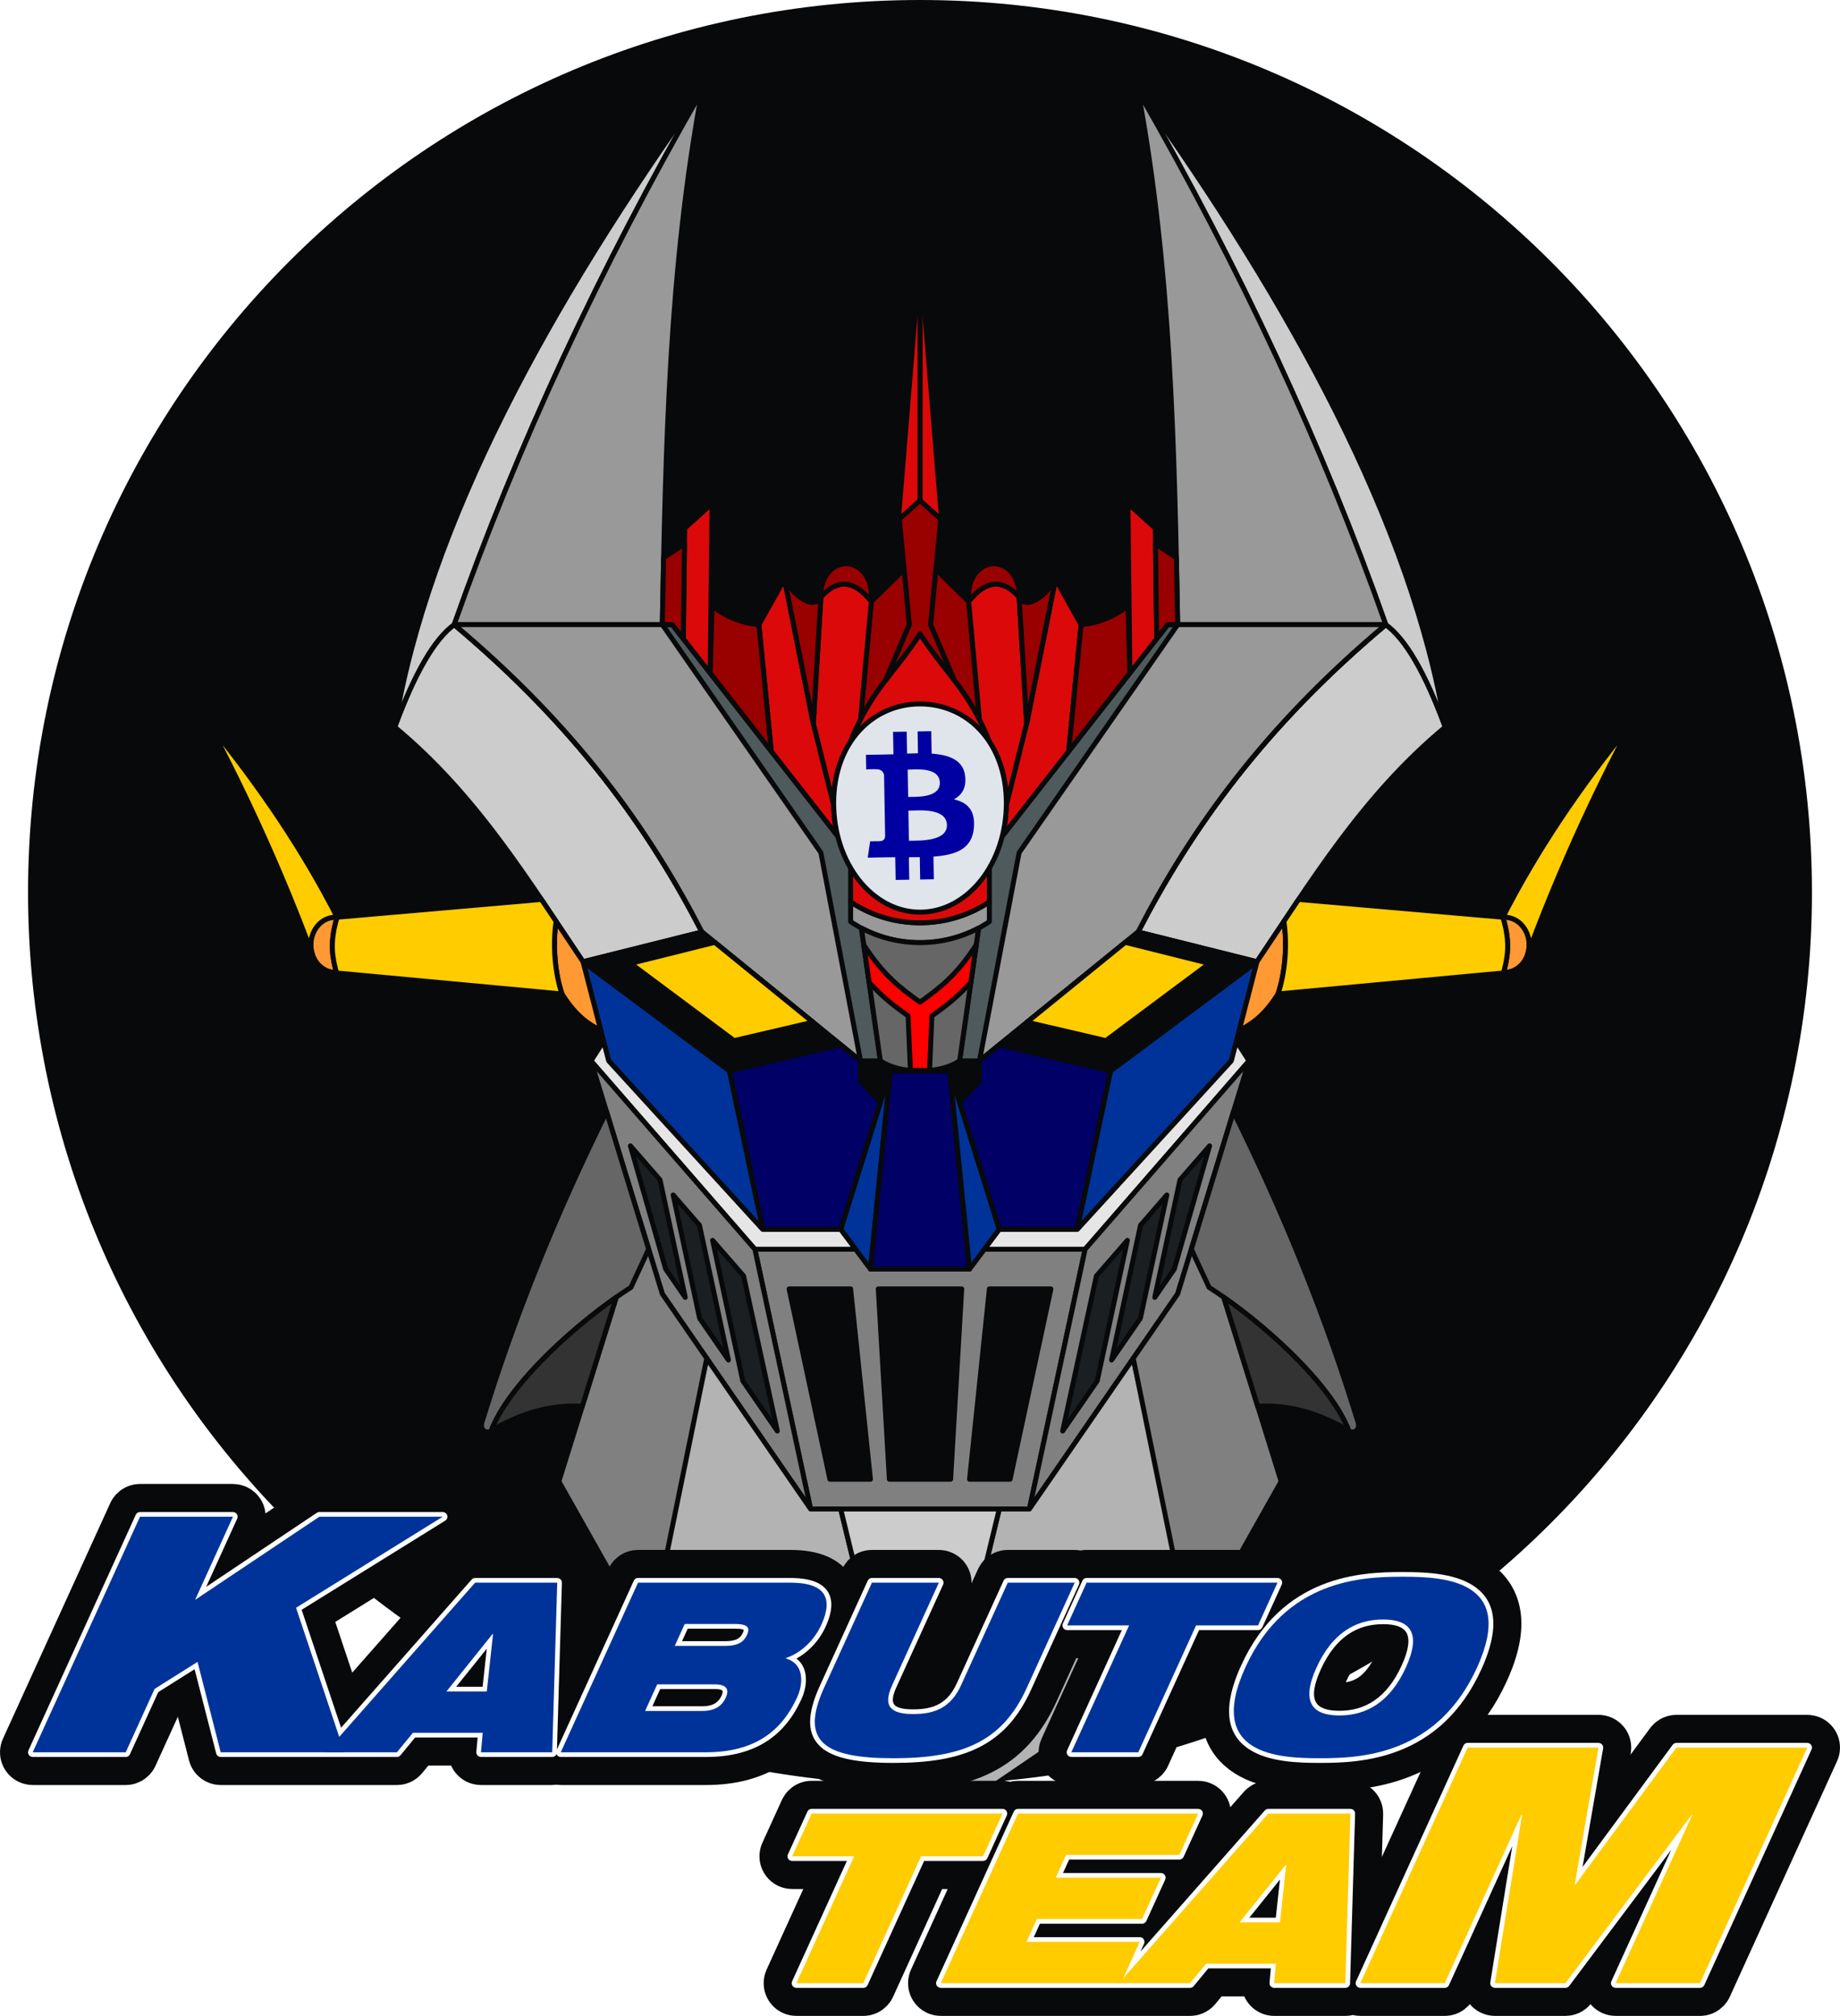 <?xml version="1.0" encoding="utf-8"?>
<!-- Generator: Adobe Illustrator 16.0.0, SVG Export Plug-In . SVG Version: 6.00 Build 0)  -->
<!DOCTYPE svg PUBLIC "-//W3C//DTD SVG 1.1//EN" "http://www.w3.org/Graphics/SVG/1.1/DTD/svg11.dtd">
<svg version="1.1" xmlns="http://www.w3.org/2000/svg" xmlns:xlink="http://www.w3.org/1999/xlink" x="0px" y="0px"
	 width="526.281px" height="576.358px" viewBox="0 0 526.281 576.358" enable-background="new 0 0 526.281 576.358"
	 xml:space="preserve">
<g id="Capa_3">
	<path fill-rule="evenodd" clip-rule="evenodd" fill="#08090A" d="M263.14,0C122.242,0,8.022,114.22,8.022,255.118
		c0,140.897,114.22,255.118,255.118,255.118s255.118-114.221,255.118-255.118C518.258,114.22,404.038,0,263.14,0L263.14,0z"/>
</g>
<g id="Capa_1">
	
		<polygon fill-rule="evenodd" clip-rule="evenodd" fill="#08090A" stroke="#08090A" stroke-width="1.417" stroke-linecap="round" stroke-linejoin="round" stroke-miterlimit="22.926" points="
		246.132,308.977 246.132,303.307 280.148,303.307 280.148,308.977 274.479,315.213 251.802,315.213 246.132,308.977 	"/>
	
		<polygon fill-rule="evenodd" clip-rule="evenodd" fill="#808080" stroke="#08090A" stroke-width="1.417" stroke-linecap="round" stroke-linejoin="round" stroke-miterlimit="22.926" points="
		263.14,357.166 310.371,357.166 294.435,431.434 263.14,431.434 231.846,431.434 215.91,357.166 263.14,357.166 	"/>
	
		<path fill-rule="evenodd" clip-rule="evenodd" fill="#CCCCCC" stroke="#08090A" stroke-width="1.417" stroke-linecap="round" stroke-linejoin="round" stroke-miterlimit="22.926" d="
		M129.912,178.583c-5.669,4.099-11.338,13.866-17.008,29.303c23.622,19.524,38.74,44.717,53.858,67.076l34.016-8.504
		C185.66,237.166,164.872,207.874,129.912,178.583L129.912,178.583z"/>
	
		<path fill-rule="evenodd" clip-rule="evenodd" fill="#CCCCCC" stroke="#08090A" stroke-width="1.417" stroke-linecap="round" stroke-linejoin="round" stroke-miterlimit="22.926" d="
		M112.904,207.885c9.449-57.799,44.41-121.267,87.874-181.901c-29.291,50.866-52.914,101.732-70.866,152.598
		C124.243,182.681,118.573,192.449,112.904,207.885L112.904,207.885z"/>
	
		<path fill-rule="evenodd" clip-rule="evenodd" fill="#999999" stroke="#08090A" stroke-width="1.417" stroke-linecap="round" stroke-linejoin="round" stroke-miterlimit="22.926" d="
		M129.912,178.583c17.953-50.866,41.575-101.732,70.866-152.598c-9.453,50.922-10.394,101.732-11.338,152.598H129.912
		L129.912,178.583z"/>
	
		<path fill-rule="evenodd" clip-rule="evenodd" fill="#4F5A5C" stroke="#08090A" stroke-width="1.417" stroke-linecap="round" stroke-linejoin="round" stroke-miterlimit="22.926" d="
		M192.274,178.583l51.024,65.197l8.504,59.527h-5.669l-45.354-36.85c-15.118-29.292-35.906-58.583-70.866-87.875h5.669h53.858
		H192.274L192.274,178.583z"/>
	
		<path fill-rule="evenodd" clip-rule="evenodd" fill="#999999" stroke="#08090A" stroke-width="1.417" stroke-linecap="round" stroke-linejoin="round" stroke-miterlimit="22.926" d="
		M189.439,178.583l45.354,65.197l11.339,59.527l-45.354-36.85c-15.118-29.292-35.906-58.583-70.866-87.875H189.439L189.439,178.583z
		"/>
	
		<polygon fill-rule="evenodd" clip-rule="evenodd" fill="#003399" stroke="#08090A" stroke-width="1.417" stroke-linecap="round" stroke-linejoin="round" stroke-miterlimit="22.926" points="
		248.967,362.834 254.636,306.143 240.463,351.496 248.967,362.834 	"/>
	
		<polygon fill-rule="evenodd" clip-rule="evenodd" fill="#000066" stroke="#08090A" stroke-width="1.417" stroke-linecap="round" stroke-linejoin="round" stroke-miterlimit="22.926" points="
		240.463,298.701 246.132,303.307 246.132,308.977 251.802,315.213 240.463,351.496 218.16,351.496 208.597,306.143 
		240.463,298.701 	"/>
	
		<polygon fill-rule="evenodd" clip-rule="evenodd" fill="#003399" stroke="#08090A" stroke-width="1.417" stroke-linecap="round" stroke-linejoin="round" stroke-miterlimit="22.926" points="
		218.16,351.496 208.597,306.143 166.762,274.961 174.097,303.307 218.16,351.496 	"/>
	
		<polygon fill-rule="evenodd" clip-rule="evenodd" fill="#E6E6E6" stroke="#08090A" stroke-width="1.417" stroke-linecap="round" stroke-linejoin="round" stroke-miterlimit="22.926" points="
		215.91,357.166 244.715,357.166 240.463,351.496 218.16,351.496 174.097,303.307 172.643,297.688 169.034,303.307 215.91,357.166 	
		"/>
	
		<polygon fill-rule="evenodd" clip-rule="evenodd" fill="#808080" stroke="#08090A" stroke-width="1.417" stroke-linecap="round" stroke-linejoin="round" stroke-miterlimit="22.926" points="
		215.91,357.166 169.034,303.307 189.439,369.934 231.846,431.434 215.91,357.166 	"/>
	
		<polygon fill-rule="evenodd" clip-rule="evenodd" fill="#B3B3B3" stroke="#08090A" stroke-width="1.417" stroke-linecap="round" stroke-linejoin="round" stroke-miterlimit="22.926" points="
		263.14,524.807 240.463,431.434 231.846,431.434 202.145,388.359 183.845,470.807 263.14,524.807 	"/>
	
		<polygon fill-rule="evenodd" clip-rule="evenodd" fill="#808080" stroke="#08090A" stroke-width="1.417" stroke-linecap="round" stroke-linejoin="round" stroke-miterlimit="22.926" points="
		189.439,369.934 202.145,388.359 189.439,450.557 181.595,450.557 179.72,458.807 159.845,423.557 183.056,349.09 189.439,369.934 
			"/>
	
		<path fill-rule="evenodd" clip-rule="evenodd" fill="#666666" stroke="#08090A" stroke-width="1.417" stroke-linecap="round" stroke-linejoin="round" stroke-miterlimit="22.926" d="
		M137.719,407.057c9.091-29.727,21.017-59.455,35.777-89.182l12.033,39.291l-5.061,10.891
		c-15.294,9.813-35.044,27.781-39.938,40.969C140.013,409.703,137.563,409.797,137.719,407.057L137.719,407.057z"/>
	
		<path fill-rule="evenodd" clip-rule="evenodd" fill="#333333" stroke="#08090A" stroke-width="1.417" stroke-linecap="round" stroke-linejoin="round" stroke-miterlimit="22.926" d="
		M140.531,409.025c8.672-5.16,17.345-7.484,26.017-6.975l9.715-31.168C161.754,381.051,144.986,397.02,140.531,409.025
		L140.531,409.025z"/>
	
		<polygon fill-rule="evenodd" clip-rule="evenodd" fill="#1B1F22" stroke="#08090A" stroke-width="1.417" stroke-linecap="round" stroke-linejoin="round" stroke-miterlimit="22.926" points="
		203.831,354.625 212.678,364.791 222.331,409.131 212.453,394.805 203.831,354.625 	"/>
	
		<polygon fill-rule="evenodd" clip-rule="evenodd" fill="#1B1F22" stroke="#08090A" stroke-width="1.417" stroke-linecap="round" stroke-linejoin="round" stroke-miterlimit="22.926" points="
		192.544,341.656 200.069,350.303 208.337,388.836 200.106,376.9 192.544,341.656 	"/>
	
		<polygon fill-rule="evenodd" clip-rule="evenodd" fill="#1B1F22" stroke="#08090A" stroke-width="1.417" stroke-linecap="round" stroke-linejoin="round" stroke-miterlimit="22.926" points="
		190.408,362.834 180.313,327.604 188.782,337.334 195.991,370.932 190.408,362.834 	"/>
	
		<polygon fill-rule="evenodd" clip-rule="evenodd" fill="#08090A" stroke="#08090A" stroke-width="1.417" stroke-linecap="round" stroke-linejoin="round" stroke-miterlimit="22.926" points="
		243.297,368.504 225.693,368.504 237.373,422.93 248.967,422.93 243.297,368.504 	"/>
	
		<polygon fill-rule="evenodd" clip-rule="evenodd" fill="#08090A" stroke="#08090A" stroke-width="1.417" stroke-linecap="round" stroke-linejoin="round" stroke-miterlimit="22.926" points="
		166.762,274.961 200.778,266.457 240.463,298.701 208.597,306.143 166.762,274.961 	"/>
	
		<path fill-rule="evenodd" clip-rule="evenodd" fill="#990000" stroke="#08090A" stroke-width="1.417" stroke-linecap="round" stroke-linejoin="round" stroke-miterlimit="22.926" d="
		M258.596,162.799l-9.374,9.155l-3.089,33.741l0.001-0.001c2.27-4.471,4.689-7.946,7.222-11.278h0l6.741-15.833L258.596,162.799
		L258.596,162.799z"/>
	
		<path fill-rule="evenodd" clip-rule="evenodd" fill="#DC090A" stroke="#08090A" stroke-width="1.417" stroke-linecap="round" stroke-linejoin="round" stroke-miterlimit="22.926" d="
		M238.452,230.261L238.452,230.261l-5.823-23.332l2.165-36.288c4.81-5.232,9.619-4.794,14.428,1.313l-3.089,33.741v0.001
		c-0.973,1.915-1.918,4.011-2.834,6.359v0.003c-3.049,4.635-4.853,10.594-4.853,17.548
		C238.445,229.825,238.448,230.043,238.452,230.261L238.452,230.261z"/>
	
		<path fill-rule="evenodd" clip-rule="evenodd" fill="#DC090A" stroke="#08090A" stroke-width="1.417" stroke-linecap="round" stroke-linejoin="round" stroke-miterlimit="22.926" d="
		M238.452,230.261L238.452,230.261c0.05,3.061,0.449,6.013,1.149,8.796l-18.989-24.264l-3.545-36.21l7.313-13.05l8.249,41.397
		L238.452,230.261L238.452,230.261z"/>
	
		<path fill-rule="evenodd" clip-rule="evenodd" fill="#990000" stroke="#08090A" stroke-width="1.417" stroke-linecap="round" stroke-linejoin="round" stroke-miterlimit="22.926" d="
		M232.628,206.929l-8.249-41.397c2.534,4.726,8.537,9.169,10.414,5.109L232.628,206.929L232.628,206.929z"/>
	
		<path fill-rule="evenodd" clip-rule="evenodd" fill="#990000" stroke="#08090A" stroke-width="1.417" stroke-linecap="round" stroke-linejoin="round" stroke-miterlimit="22.926" d="
		M203.661,173.22c3.578,2.866,8.468,4.935,13.406,5.363l3.545,36.21l-17.508-22.371L203.661,173.22L203.661,173.22z"/>
	
		<polygon fill-rule="evenodd" clip-rule="evenodd" fill="#DC090A" stroke="#08090A" stroke-width="1.417" stroke-linecap="round" stroke-linejoin="round" stroke-miterlimit="22.926" points="
		195.448,182.638 203.104,192.422 203.661,143.97 195.833,151.048 195.448,182.638 	"/>
	
		<polygon fill-rule="evenodd" clip-rule="evenodd" fill="#990000" stroke="#08090A" stroke-width="1.417" stroke-linecap="round" stroke-linejoin="round" stroke-miterlimit="22.926" points="
		195.78,155.455 195.448,182.638 192.274,178.583 189.439,178.583 189.811,159.485 195.78,155.455 	"/>
	
		<path fill-rule="evenodd" clip-rule="evenodd" fill="#990000" stroke="#08090A" stroke-width="1.417" stroke-linecap="round" stroke-linejoin="round" stroke-miterlimit="22.926" d="
		M242.008,161.173c3.984,0,7.214,3.897,7.214,8.705c0,0.641-0.058,1.266-0.167,1.867c-4.746-5.896-9.49-6.273-14.235-1.131
		c-0.017-0.243-0.026-0.488-0.026-0.736C234.793,165.07,238.023,161.173,242.008,161.173L242.008,161.173z"/>
	
		<path fill-rule="evenodd" clip-rule="evenodd" fill="#FF9933" stroke="#08090A" stroke-width="1.417" stroke-linecap="round" stroke-linejoin="round" stroke-miterlimit="22.926" d="
		M95.928,262.236c-3.875,0-7.017,3.525-7.017,7.875c0,4.349,3.142,7.875,7.017,7.875c0.089,0,0.178-0.002,0.266-0.006
		c-1-4.049-2.061-8.151,0.229-15.724C96.26,262.243,96.095,262.236,95.928,262.236L95.928,262.236z"/>
	
		<path fill-rule="evenodd" clip-rule="evenodd" fill="#FFCC00" stroke="#08090A" stroke-width="1.417" stroke-linecap="round" stroke-linejoin="round" stroke-miterlimit="22.926" d="
		M89.953,274.24L89.953,274.24l-0.003-0.007L89.953,274.24L89.953,274.24z M96.419,262.255l0.011-0.02
		c-9.416-18.436-21.666-36.871-36.75-55.307c11.277,21.17,21.209,43.199,29.737,66.12c-0.326-0.908-0.505-1.899-0.505-2.938
		c0-4.35,3.142-7.875,7.017-7.875C96.093,262.236,96.257,262.243,96.419,262.255L96.419,262.255z"/>
	
		<path fill-rule="evenodd" clip-rule="evenodd" fill="#FF9933" stroke="#08090A" stroke-width="1.417" stroke-linecap="round" stroke-linejoin="round" stroke-miterlimit="22.926" d="
		M166.762,274.961l5.07,19.592c-4.822-2.242-8.144-5.701-11.09-10.379c-1.969-5.792-2.718-13.646-1.687-20.75L166.762,274.961
		L166.762,274.961z"/>
	
		<path fill-rule="evenodd" clip-rule="evenodd" fill="#FFCC00" stroke="#08090A" stroke-width="1.417" stroke-linecap="round" stroke-linejoin="round" stroke-miterlimit="22.926" d="
		M159.056,263.423l-4.196-6.268l-58.43,5.081c-2.335,7.706-1.202,11.821-0.188,15.938l64.5,6
		C158.773,278.381,158.024,270.527,159.056,263.423L159.056,263.423z"/>
	
		<path fill-rule="evenodd" clip-rule="evenodd" fill="#CCCCCC" stroke="#08090A" stroke-width="1.417" stroke-linecap="round" stroke-linejoin="round" stroke-miterlimit="22.926" d="
		M396.368,178.583c5.67,4.099,11.339,13.866,17.008,29.303c-23.622,19.524-38.74,44.717-53.857,67.076l-34.017-8.504
		C340.62,237.166,361.408,207.874,396.368,178.583L396.368,178.583z"/>
	
		<path fill-rule="evenodd" clip-rule="evenodd" fill="#CCCCCC" stroke="#08090A" stroke-width="1.417" stroke-linecap="round" stroke-linejoin="round" stroke-miterlimit="22.926" d="
		M413.376,207.885c-9.448-57.799-44.409-121.267-87.874-181.901c29.292,50.866,52.914,101.732,70.866,152.598
		C402.038,182.681,407.707,192.449,413.376,207.885L413.376,207.885z"/>
	
		<path fill-rule="evenodd" clip-rule="evenodd" fill="#999999" stroke="#08090A" stroke-width="1.417" stroke-linecap="round" stroke-linejoin="round" stroke-miterlimit="22.926" d="
		M396.368,178.583c-17.952-50.866-41.574-101.732-70.866-152.598c9.453,50.922,10.395,101.732,11.339,152.598H396.368
		L396.368,178.583z"/>
	
		<path fill-rule="evenodd" clip-rule="evenodd" fill="#4F5A5C" stroke="#08090A" stroke-width="1.417" stroke-linecap="round" stroke-linejoin="round" stroke-miterlimit="22.926" d="
		M334.006,178.583l-51.023,65.197l-8.504,59.527h5.67l45.354-36.85c15.118-29.292,35.906-58.583,70.866-87.875h-5.669h-53.858
		H334.006L334.006,178.583z"/>
	
		<path fill-rule="evenodd" clip-rule="evenodd" fill="#999999" stroke="#08090A" stroke-width="1.417" stroke-linecap="round" stroke-linejoin="round" stroke-miterlimit="22.926" d="
		M336.841,178.583l-45.354,65.197l-11.338,59.527l45.354-36.85c15.118-29.292,35.906-58.583,70.866-87.875H336.841L336.841,178.583z
		"/>
	
		<polygon fill-rule="evenodd" clip-rule="evenodd" fill="#000066" stroke="#08090A" stroke-width="1.417" stroke-linecap="round" stroke-linejoin="round" stroke-miterlimit="22.926" points="
		271.645,306.143 263.14,306.143 254.636,306.143 248.967,362.834 263.14,362.834 277.313,362.834 271.645,306.143 	"/>
	
		<polygon fill-rule="evenodd" clip-rule="evenodd" fill="#003399" stroke="#08090A" stroke-width="1.417" stroke-linecap="round" stroke-linejoin="round" stroke-miterlimit="22.926" points="
		277.313,362.834 271.645,306.143 285.817,351.496 277.313,362.834 	"/>
	
		<polygon fill-rule="evenodd" clip-rule="evenodd" fill="#000066" stroke="#08090A" stroke-width="1.417" stroke-linecap="round" stroke-linejoin="round" stroke-miterlimit="22.926" points="
		285.817,298.701 280.148,303.307 280.148,308.977 274.479,315.213 285.817,351.496 308.12,351.496 317.684,306.143 
		285.817,298.701 	"/>
	
		<polygon fill-rule="evenodd" clip-rule="evenodd" fill="#003399" stroke="#08090A" stroke-width="1.417" stroke-linecap="round" stroke-linejoin="round" stroke-miterlimit="22.926" points="
		308.12,351.496 317.684,306.143 359.519,274.961 352.184,303.307 308.12,351.496 	"/>
	
		<polygon fill-rule="evenodd" clip-rule="evenodd" fill="#E6E6E6" stroke="#08090A" stroke-width="1.417" stroke-linecap="round" stroke-linejoin="round" stroke-miterlimit="22.926" points="
		310.371,357.166 281.565,357.166 285.817,351.496 308.12,351.496 352.184,303.307 353.638,297.688 357.246,303.307 
		310.371,357.166 	"/>
	
		<polygon fill-rule="evenodd" clip-rule="evenodd" fill="#808080" stroke="#08090A" stroke-width="1.417" stroke-linecap="round" stroke-linejoin="round" stroke-miterlimit="22.926" points="
		310.371,357.166 357.246,303.307 336.841,369.934 294.435,431.434 310.371,357.166 	"/>
	
		<polygon fill-rule="evenodd" clip-rule="evenodd" fill="#B3B3B3" stroke="#08090A" stroke-width="1.417" stroke-linecap="round" stroke-linejoin="round" stroke-miterlimit="22.926" points="
		263.14,524.807 285.817,431.434 294.435,431.434 324.136,388.359 342.436,470.807 263.14,524.807 	"/>
	
		<polygon fill-rule="evenodd" clip-rule="evenodd" fill="#808080" stroke="#08090A" stroke-width="1.417" stroke-linecap="round" stroke-linejoin="round" stroke-miterlimit="22.926" points="
		336.841,369.934 324.136,388.359 336.841,450.557 344.686,450.557 346.561,458.807 366.436,423.557 343.225,349.09 
		336.841,369.934 	"/>
	
		<path fill-rule="evenodd" clip-rule="evenodd" fill="#666666" stroke="#08090A" stroke-width="1.417" stroke-linecap="round" stroke-linejoin="round" stroke-miterlimit="22.926" d="
		M388.562,407.057c-9.091-29.727-21.017-59.455-35.777-89.182l-12.033,39.291l5.061,10.891
		c15.294,9.813,35.044,27.781,39.938,40.969C386.267,409.703,388.718,409.797,388.562,407.057L388.562,407.057z"/>
	
		<path fill-rule="evenodd" clip-rule="evenodd" fill="#333333" stroke="#08090A" stroke-width="1.417" stroke-linecap="round" stroke-linejoin="round" stroke-miterlimit="22.926" d="
		M385.749,409.025c-8.672-5.16-17.345-7.484-26.018-6.975l-9.715-31.168C364.526,381.051,381.294,397.02,385.749,409.025
		L385.749,409.025z"/>
	
		<polygon fill-rule="evenodd" clip-rule="evenodd" fill="#1B1F22" stroke="#08090A" stroke-width="1.417" stroke-linecap="round" stroke-linejoin="round" stroke-miterlimit="22.926" points="
		322.449,354.625 313.602,364.791 303.949,409.131 313.828,394.805 322.449,354.625 	"/>
	
		<polygon fill-rule="evenodd" clip-rule="evenodd" fill="#1B1F22" stroke="#08090A" stroke-width="1.417" stroke-linecap="round" stroke-linejoin="round" stroke-miterlimit="22.926" points="
		333.736,341.656 326.212,350.303 317.943,388.836 326.174,376.9 333.736,341.656 	"/>
	
		<polygon fill-rule="evenodd" clip-rule="evenodd" fill="#1B1F22" stroke="#08090A" stroke-width="1.417" stroke-linecap="round" stroke-linejoin="round" stroke-miterlimit="22.926" points="
		335.872,362.834 345.968,327.604 337.498,337.334 330.289,370.932 335.872,362.834 	"/>
	
		<polygon fill-rule="evenodd" clip-rule="evenodd" fill="#08090A" stroke="#08090A" stroke-width="1.417" stroke-linecap="round" stroke-linejoin="round" stroke-miterlimit="22.926" points="
		282.983,368.504 300.587,368.504 288.908,422.93 277.313,422.93 282.983,368.504 	"/>
	
		<polygon fill-rule="evenodd" clip-rule="evenodd" fill="#08090A" stroke="#08090A" stroke-width="1.417" stroke-linecap="round" stroke-linejoin="round" stroke-miterlimit="22.926" points="
		263.14,368.504 275.074,368.504 271.9,422.93 263.14,422.93 254.38,422.93 251.206,368.504 263.14,368.504 	"/>
	
		<path fill-rule="evenodd" clip-rule="evenodd" fill="#999999" stroke="#08090A" stroke-width="1.417" stroke-linecap="round" stroke-linejoin="round" stroke-miterlimit="22.926" d="
		M282.982,263.512c-5.682,3.785-12.504,5.993-19.842,5.993s-14.161-2.208-19.842-5.993v-5.667
		c5.681,3.785,12.504,5.991,19.842,5.991s14.161-2.207,19.842-5.991V263.512L282.982,263.512z"/>
	
		<path fill-rule="evenodd" clip-rule="evenodd" fill="#DC090A" stroke="#08090A" stroke-width="1.417" stroke-linecap="round" stroke-linejoin="round" stroke-miterlimit="22.926" d="
		M263.14,181.204c7.338,11.339,14.161,16.291,19.842,30.851v45.788c-5.682,3.785-12.504,5.993-19.842,5.993
		s-14.161-2.208-19.842-5.993v-45.788C248.979,197.495,255.802,192.543,263.14,181.204L263.14,181.204z"/>
	
		<polygon fill-rule="evenodd" clip-rule="evenodd" fill="#08090A" stroke="#08090A" stroke-width="1.417" stroke-linecap="round" stroke-linejoin="round" stroke-miterlimit="22.926" points="
		359.519,274.961 325.502,266.457 285.817,298.701 317.684,306.143 359.519,274.961 	"/>
	
		<polygon fill-rule="evenodd" clip-rule="evenodd" fill="#FFCC00" stroke="#08090A" stroke-width="1.417" stroke-linecap="round" stroke-linejoin="round" stroke-miterlimit="22.926" points="
		345.927,275.445 321.849,269.425 293.758,292.25 316.313,297.516 345.927,275.445 	"/>
	
		<path fill-rule="evenodd" clip-rule="evenodd" fill="#990000" stroke="#08090A" stroke-width="1.417" stroke-linecap="round" stroke-linejoin="round" stroke-miterlimit="22.926" d="
		M263.14,72.766l6.044,74.25l-3,31.566l6.741,15.833h-0.001c-3.11-4.092-6.392-7.97-9.785-13.211
		c-3.393,5.242-6.675,9.119-9.785,13.211h0l6.741-15.833l-3-31.566L263.14,72.766L263.14,72.766z"/>
	
		<polygon fill-rule="evenodd" clip-rule="evenodd" fill="#DC090A" stroke="#08090A" stroke-width="1.417" stroke-linecap="round" stroke-linejoin="round" stroke-miterlimit="22.926" points="
		263.14,143.079 263.14,72.766 269.185,147.016 269.055,148.386 263.14,143.079 	"/>
	
		<path fill-rule="evenodd" clip-rule="evenodd" fill="#990000" stroke="#08090A" stroke-width="1.417" stroke-linecap="round" stroke-linejoin="round" stroke-miterlimit="22.926" d="
		M267.685,162.799l9.374,9.155l3.09,33.741l-0.002-0.001c-2.27-4.471-4.688-7.946-7.222-11.278h0.001l-6.741-15.833L267.685,162.799
		L267.685,162.799z"/>
	
		<path fill-rule="evenodd" clip-rule="evenodd" fill="#DC090A" stroke="#08090A" stroke-width="1.417" stroke-linecap="round" stroke-linejoin="round" stroke-miterlimit="22.926" d="
		M287.828,230.261l0.002,0.001l5.821-23.333l-2.165-36.288c-4.809-5.232-9.618-4.794-14.428,1.313l3.09,33.741v0.001
		c0.973,1.915,1.918,4.011,2.834,6.359v0.003c3.049,4.635,4.853,10.594,4.853,17.548
		C287.835,229.825,287.832,230.043,287.828,230.261L287.828,230.261z"/>
	
		<path fill-rule="evenodd" clip-rule="evenodd" fill="#DC090A" stroke="#08090A" stroke-width="1.417" stroke-linecap="round" stroke-linejoin="round" stroke-miterlimit="22.926" d="
		M287.828,230.261L287.828,230.261c-0.05,3.061-0.449,6.013-1.149,8.796l18.989-24.264l3.545-36.21l-7.313-13.05l-8.249,41.397
		L287.828,230.261L287.828,230.261z"/>
	
		<path fill-rule="evenodd" clip-rule="evenodd" fill="#990000" stroke="#08090A" stroke-width="1.417" stroke-linecap="round" stroke-linejoin="round" stroke-miterlimit="22.926" d="
		M293.651,206.929l8.249-41.397c-2.533,4.726-8.536,9.169-10.414,5.109L293.651,206.929L293.651,206.929z"/>
	
		<path fill-rule="evenodd" clip-rule="evenodd" fill="#990000" stroke="#08090A" stroke-width="1.417" stroke-linecap="round" stroke-linejoin="round" stroke-miterlimit="22.926" d="
		M322.619,173.22c-3.578,2.866-8.469,4.935-13.406,5.363l-3.545,36.21l17.508-22.371L322.619,173.22L322.619,173.22z"/>
	
		<polygon fill-rule="evenodd" clip-rule="evenodd" fill="#DC090A" stroke="#08090A" stroke-width="1.417" stroke-linecap="round" stroke-linejoin="round" stroke-miterlimit="22.926" points="
		330.832,182.638 323.176,192.422 322.619,143.97 330.447,151.048 330.832,182.638 	"/>
	
		<polygon fill-rule="evenodd" clip-rule="evenodd" fill="#990000" stroke="#08090A" stroke-width="1.417" stroke-linecap="round" stroke-linejoin="round" stroke-miterlimit="22.926" points="
		330.5,155.455 330.832,182.638 334.006,178.583 336.841,178.583 336.47,159.485 330.5,155.455 	"/>
	
		<path fill-rule="evenodd" clip-rule="evenodd" fill="#990000" stroke="#08090A" stroke-width="1.417" stroke-linecap="round" stroke-linejoin="round" stroke-miterlimit="22.926" d="
		M284.272,161.173c-3.983,0-7.214,3.897-7.214,8.705c0,0.641,0.059,1.266,0.167,1.867c4.745-5.896,9.49-6.273,14.235-1.131
		c0.017-0.243,0.025-0.488,0.025-0.736C291.486,165.07,288.257,161.173,284.272,161.173L284.272,161.173z"/>
	
		<path fill-rule="evenodd" clip-rule="evenodd" fill="#666666" stroke="#08090A" stroke-width="1.417" stroke-linecap="round" stroke-linejoin="round" stroke-miterlimit="22.926" d="
		M274.479,303.307l5.423-37.958l-0.001,0c-5.002,2.652-10.705,4.155-16.76,4.155s-11.758-1.503-16.76-4.155l-0.001,0l5.423,37.958
		c3.732,2.398,7.793,2.836,11.338,2.836C266.686,306.143,270.746,305.705,274.479,303.307L274.479,303.307z"/>
	
		<path fill-rule="evenodd" clip-rule="evenodd" fill="#FF0000" stroke="#08090A" stroke-width="1.417" stroke-linecap="round" stroke-linejoin="round" stroke-miterlimit="22.926" d="
		M263.14,286.517c5.641-4.057,10.437-7.645,16.079-16.389l-1.542,10.789c-4.083,4.305-6.604,6.33-11.138,9.539l-0.655,15.58h-2.744
		h-2.744l-0.655-15.58c-4.535-3.209-7.055-5.233-11.139-9.539l-1.541-10.789C252.703,278.873,257.5,282.46,263.14,286.517
		L263.14,286.517z"/>
	
		<path fill-rule="evenodd" clip-rule="evenodd" fill="#FF9933" stroke="#08090A" stroke-width="1.417" stroke-linecap="round" stroke-linejoin="round" stroke-miterlimit="22.926" d="
		M430.352,262.236c3.875,0,7.017,3.525,7.017,7.875c0,4.349-3.142,7.875-7.017,7.875c-0.089,0-0.177-0.002-0.266-0.006
		c1.001-4.049,2.061-8.151-0.229-15.724C430.021,262.243,430.186,262.236,430.352,262.236L430.352,262.236z"/>
	
		<path fill-rule="evenodd" clip-rule="evenodd" fill="#FFCC00" stroke="#08090A" stroke-width="1.417" stroke-linecap="round" stroke-linejoin="round" stroke-miterlimit="22.926" d="
		M436.328,274.24L436.328,274.24l0.003-0.007L436.328,274.24L436.328,274.24z M429.861,262.255l-0.011-0.02
		c9.415-18.436,21.666-36.871,36.75-55.307c-11.277,21.17-21.21,43.199-29.737,66.12c0.326-0.908,0.505-1.899,0.505-2.938
		c0-4.35-3.142-7.875-7.017-7.875C430.187,262.236,430.023,262.243,429.861,262.255L429.861,262.255z"/>
	
		<path fill-rule="evenodd" clip-rule="evenodd" fill="#FF9933" stroke="#08090A" stroke-width="1.417" stroke-linecap="round" stroke-linejoin="round" stroke-miterlimit="22.926" d="
		M359.519,274.961l-5.07,19.592c4.821-2.242,8.144-5.701,11.09-10.379c1.969-5.792,2.718-13.646,1.687-20.75L359.519,274.961
		L359.519,274.961z"/>
	
		<path fill-rule="evenodd" clip-rule="evenodd" fill="#FFCC00" stroke="#08090A" stroke-width="1.417" stroke-linecap="round" stroke-linejoin="round" stroke-miterlimit="22.926" d="
		M367.225,263.423l4.195-6.268l58.431,5.081c2.335,7.706,1.202,11.821,0.188,15.938l-64.5,6
		C367.507,278.381,368.256,270.527,367.225,263.423L367.225,263.423z"/>
	
		<path fill-rule="evenodd" clip-rule="evenodd" fill="#E0E5EB" stroke="#08090A" stroke-width="1.417" stroke-linecap="round" stroke-linejoin="round" stroke-miterlimit="22.926" d="
		M263.141,201.26c-13.639,0-24.695,11.126-24.695,28.347s11.056,31.181,24.695,31.181c13.639,0,24.694-13.96,24.694-31.181
		S276.779,201.26,263.141,201.26L263.141,201.26z"/>
	
		<polygon fill-rule="evenodd" clip-rule="evenodd" fill="#FFCC00" stroke="#08090A" stroke-width="1.417" stroke-linecap="round" stroke-linejoin="round" stroke-miterlimit="22.926" points="
		180.354,275.445 204.432,269.425 232.523,292.25 209.966,297.516 180.354,275.445 	"/>
	
		<polygon fill-rule="evenodd" clip-rule="evenodd" fill="#DC090A" stroke="#08090A" stroke-width="1.417" stroke-linecap="round" stroke-linejoin="round" stroke-miterlimit="22.926" points="
		263.14,143.079 263.14,72.766 257.096,147.016 257.226,148.386 263.14,143.079 	"/>
	
		<polygon fill-rule="evenodd" clip-rule="evenodd" fill="#CCCCCC" stroke="#08090A" stroke-width="1.417" stroke-linecap="round" stroke-linejoin="round" stroke-miterlimit="22.926" points="
		285.817,431.434 263.14,431.434 240.463,431.434 263.14,524.807 285.817,431.434 	"/>
	<path fill-rule="evenodd" clip-rule="evenodd" fill="#0000A2" d="M276.06,221.916c-0.525-4.616-4.544-6.095-9.591-6.449
		l-0.112-6.413l-3.902,0.068l0.108,6.244c-1.027,0.018-2.075,0.057-3.117,0.096l-0.11-6.285l-3.9,0.068l0.11,6.412
		c-2.622,0.099-5.233,0.104-7.868,0.149l0.073,4.169c0,0,2.881-0.105,2.834-0.051c1.581-0.027,2.111,0.882,2.275,1.671
		c0.111,6.357,0.191,10.923,0.307,17.567c-0.061,0.499-0.34,1.297-1.444,1.318c0.051,0.043-2.839,0.049-2.839,0.049l-0.693,4.674
		l5.079-0.089c0.945-0.016,1.876-0.017,2.789-0.026l0.116,6.485l3.899-0.067l-0.112-6.417c1.072,0.002,2.108-0.007,3.12-0.025
		l0.11,6.387l3.904-0.069l-0.111-6.474c6.556-0.492,11.121-2.226,11.583-8.397c0.374-4.971-1.999-7.144-5.739-7.974
		C275.068,227.348,276.448,225.292,276.06,221.916L276.06,221.916L276.06,221.916z M270.841,235.879
		c0.086,4.847-8.222,4.44-10.869,4.489l-0.148-8.592C262.469,231.729,270.752,230.824,270.841,235.879L270.841,235.879
		L270.841,235.879z M268.813,223.788c0.076,4.409-6.854,4.015-9.059,4.054l-0.136-7.793
		C261.821,220.01,268.731,219.189,268.813,223.788L268.813,223.788L268.813,223.788z"/>
</g>
<g id="Capa_2">
	
		<path fill="none" stroke="#08090A" stroke-width="16.045" stroke-linecap="square" stroke-linejoin="bevel" stroke-miterlimit="22.926" d="
		M229.851,565.662h16.227l16.166-35.488c0.224-0.488,0.707-0.777,1.211-0.777v-0.006h16.867l4.347-9.551h-51.666l-4.356,9.551
		h15.654c0.738,0,1.337,0.6,1.337,1.338c0,0.238-0.063,0.463-0.173,0.656L229.851,565.662L229.851,565.662z M246.932,568.336
		h-19.154v-0.006c-0.185,0-0.374-0.037-0.554-0.119c-0.669-0.307-0.963-1.096-0.658-1.766l15.662-34.381h-15.655v-0.004
		c-0.186,0-0.374-0.039-0.554-0.121c-0.669-0.305-0.964-1.096-0.658-1.766l5.526-12.117c0.184-0.52,0.679-0.893,1.261-0.893h54.586
		c0.189-0.002,0.382,0.037,0.565,0.121c0.673,0.305,0.97,1.098,0.664,1.77l-5.552,12.199c-0.204,0.477-0.678,0.811-1.229,0.811
		H264.31l-16.116,35.379C248.01,567.963,247.515,568.336,246.932,568.336L246.932,568.336z M271.148,565.662h48.267l0.733-0.832
		l3.779-8.313h-30.324c-0.738,0-1.338-0.6-1.338-1.338c0-0.238,0.063-0.463,0.174-0.658l2.929-6.416
		c0.224-0.488,0.706-0.777,1.212-0.777v-0.006h29.235l4.167-9.145h-28.018c-0.738,0-1.337-0.598-1.337-1.336
		c0-0.227,0.056-0.438,0.154-0.625l2.932-6.445c0.223-0.492,0.708-0.785,1.217-0.787v-0.002h31.545l4.166-9.143h-48.614
		L271.148,565.662L271.148,565.662z M320.629,568.336h-0.612h-50.941v-0.006c-0.186,0-0.374-0.037-0.554-0.119
		c-0.669-0.307-0.964-1.096-0.658-1.766l22.049-48.389c0.184-0.52,0.679-0.893,1.261-0.893h51.542v0.006
		c0.186,0,0.374,0.039,0.554,0.121c0.669,0.305,0.964,1.096,0.658,1.764l-5.336,11.711c-0.184,0.52-0.679,0.893-1.261,0.893h-31.541
		l-1.75,3.846h28.016v0.006c0.186,0,0.374,0.037,0.554,0.119c0.669,0.307,0.964,1.096,0.658,1.766l-5.336,11.709
		c-0.184,0.52-0.679,0.893-1.261,0.893h-29.236l-1.756,3.848h30.324v0.002c0.184,0,0.37,0.037,0.549,0.117
		c0.672,0.303,0.972,1.094,0.669,1.766l-1.014,2.229l35.522-40.301c0.245-0.301,0.618-0.492,1.035-0.492h23.489v0.006h0.037
		c0.735,0.02,1.315,0.633,1.295,1.369l-1.435,48.387l0.002,0.072c0,0.738-0.599,1.338-1.337,1.338h-20.377v-0.006
		c-0.04,0-0.08-0.002-0.12-0.004c-0.732-0.066-1.272-0.715-1.207-1.447l0.373-4.113h-17.886l-4.104,4.992
		c-0.241,0.35-0.644,0.578-1.101,0.578H320.629L320.629,568.336z M366.105,550.947h-11.547c-0.738,0-1.337-0.598-1.337-1.336
		c0-0.352,0.135-0.67,0.355-0.908l13.14-16.365c0.264-0.328,0.649-0.498,1.04-0.498v-0.004h0.136c0.738,0,1.337,0.6,1.337,1.338
		c0,0.08-0.007,0.158-0.021,0.236l-1.777,16.342c-0.072,0.684-0.652,1.193-1.326,1.193V550.947L366.105,550.947z M357.343,548.273
		h7.566l1.185-10.898L357.343,548.273L357.343,548.273z M369.209,533.41c-0.074,0.41-0.334,0.756-0.69,0.945 M322.977,565.662
		h16.792l4.176-5.078c0.264-0.32,0.645-0.486,1.029-0.486v-0.006h19.969c0.739,0,1.338,0.6,1.338,1.338
		c0,0.08-0.008,0.16-0.021,0.238l-0.362,3.994h17.626l1.358-45.822h-21.515L322.977,565.662L322.977,565.662z M391.156,565.662
		h21.223l21.555-47.328c0.223-0.49,0.706-0.779,1.211-0.779v-0.004h0.189c0.738,0,1.337,0.598,1.337,1.336
		c0,0.111-0.014,0.219-0.039,0.322l-7.493,46.453h17.96l35.675-47.574c0.261-0.348,0.66-0.533,1.064-0.533v-0.004h0.188
		c0.739,0,1.338,0.598,1.338,1.336c0,0.24-0.063,0.463-0.173,0.658l-21.019,46.117h21.223l29.458-64.684h-34.692l-28.479,38.602
		c-0.262,0.357-0.666,0.545-1.076,0.545v0.004h-0.188c-0.738,0-1.337-0.598-1.337-1.338c0-0.104,0.012-0.205,0.034-0.301
		l6.51-37.512h-34.995L391.156,565.662L391.156,565.662z M413.233,568.336h-24.15v-0.006c-0.186,0-0.374-0.037-0.554-0.119
		c-0.669-0.307-0.963-1.096-0.657-1.766l30.642-67.248c0.184-0.52,0.679-0.893,1.261-0.893h37.437v0.002
		c0.074,0,0.149,0.006,0.225,0.02c0.727,0.123,1.215,0.814,1.092,1.541l-5.887,33.92l25.721-34.861
		c0.237-0.373,0.654-0.621,1.129-0.621h37.436v0.006c0.186,0,0.374,0.037,0.554,0.119c0.669,0.307,0.964,1.098,0.658,1.766
		l-30.626,67.248c-0.184,0.52-0.68,0.893-1.262,0.893H462.1v-0.006c-0.185,0-0.374-0.037-0.554-0.119
		c-0.669-0.307-0.963-1.096-0.658-1.766l17.12-37.563l-29.11,38.82c-0.235,0.379-0.656,0.633-1.137,0.633h-20.188v-0.004
		c-0.068,0-0.138-0.006-0.208-0.018c-0.728-0.115-1.223-0.799-1.107-1.525l6.287-38.977l-18.05,39.631
		C414.312,567.963,413.816,568.336,413.233,568.336L413.233,568.336z"/>
	<path fill="#FFFFFF" d="M229.851,565.662h16.227l16.166-35.488c0.224-0.488,0.707-0.777,1.211-0.777v-0.006h16.867l4.347-9.551
		h-51.666l-4.356,9.551h15.654c0.738,0,1.337,0.6,1.337,1.338c0,0.238-0.063,0.463-0.173,0.656L229.851,565.662L229.851,565.662z
		 M246.932,568.336h-19.154v-0.006c-0.185,0-0.374-0.037-0.554-0.119c-0.669-0.307-0.963-1.096-0.658-1.766l15.662-34.381h-15.655
		v-0.004c-0.186,0-0.374-0.039-0.554-0.121c-0.669-0.305-0.964-1.096-0.658-1.766l5.526-12.117c0.184-0.52,0.679-0.893,1.261-0.893
		h54.586c0.189-0.002,0.382,0.037,0.565,0.121c0.673,0.305,0.97,1.098,0.664,1.77l-5.552,12.199
		c-0.204,0.477-0.678,0.811-1.229,0.811H264.31l-16.116,35.379C248.01,567.963,247.515,568.336,246.932,568.336L246.932,568.336z
		 M271.148,565.662h48.267l0.733-0.832l3.779-8.313h-30.324c-0.738,0-1.338-0.6-1.338-1.338c0-0.238,0.063-0.463,0.174-0.658
		l2.929-6.416c0.224-0.488,0.706-0.777,1.212-0.777v-0.006h29.235l4.167-9.145h-28.018c-0.738,0-1.337-0.598-1.337-1.336
		c0-0.227,0.056-0.438,0.154-0.625l2.932-6.445c0.223-0.492,0.708-0.785,1.217-0.787v-0.002h31.545l4.166-9.143h-48.614
		L271.148,565.662L271.148,565.662z M320.629,568.336h-0.612h-50.941v-0.006c-0.186,0-0.374-0.037-0.554-0.119
		c-0.669-0.307-0.964-1.096-0.658-1.766l22.049-48.389c0.184-0.52,0.679-0.893,1.261-0.893h51.542v0.006
		c0.186,0,0.374,0.039,0.554,0.121c0.669,0.305,0.964,1.096,0.658,1.764l-5.336,11.711c-0.184,0.52-0.679,0.893-1.261,0.893h-31.541
		l-1.75,3.846h28.016v0.006c0.186,0,0.374,0.037,0.554,0.119c0.669,0.307,0.964,1.096,0.658,1.766l-5.336,11.709
		c-0.184,0.52-0.679,0.893-1.261,0.893h-29.236l-1.756,3.848h30.324v0.002c0.184,0,0.37,0.037,0.549,0.117
		c0.672,0.303,0.972,1.094,0.669,1.766l-1.014,2.229l35.522-40.301c0.245-0.301,0.618-0.492,1.035-0.492h23.489v0.006h0.037
		c0.735,0.02,1.315,0.633,1.295,1.369l-1.435,48.387l0.002,0.072c0,0.738-0.599,1.338-1.337,1.338h-20.377v-0.006
		c-0.04,0-0.08-0.002-0.12-0.004c-0.732-0.066-1.272-0.715-1.207-1.447l0.373-4.113h-17.886l-4.104,4.992
		c-0.241,0.35-0.644,0.578-1.101,0.578H320.629L320.629,568.336z M366.105,550.947h-11.547c-0.738,0-1.337-0.598-1.337-1.336
		c0-0.352,0.135-0.67,0.355-0.908l13.14-16.365c0.264-0.328,0.649-0.498,1.04-0.498v-0.004h0.136c0.738,0,1.337,0.6,1.337,1.338
		c0,0.08-0.007,0.158-0.021,0.236l-1.777,16.342c-0.072,0.684-0.652,1.193-1.326,1.193V550.947L366.105,550.947z M357.343,548.273
		h7.566l1.185-10.898L357.343,548.273L357.343,548.273z M369.209,533.41c-0.074,0.41-0.334,0.756-0.69,0.945L369.209,533.41
		L369.209,533.41z M322.977,565.662h16.792l4.176-5.078c0.264-0.32,0.645-0.486,1.029-0.486v-0.006h19.969
		c0.739,0,1.338,0.6,1.338,1.338c0,0.08-0.008,0.16-0.021,0.238l-0.362,3.994h17.626l1.358-45.822h-21.515L322.977,565.662
		L322.977,565.662z M391.156,565.662h21.223l21.555-47.328c0.223-0.49,0.706-0.779,1.211-0.779v-0.004h0.189
		c0.738,0,1.337,0.598,1.337,1.336c0,0.111-0.014,0.219-0.039,0.322l-7.493,46.453h17.96l35.675-47.574
		c0.261-0.348,0.66-0.533,1.064-0.533v-0.004h0.188c0.739,0,1.338,0.598,1.338,1.336c0,0.24-0.063,0.463-0.173,0.658l-21.019,46.117
		h21.223l29.458-64.684h-34.692l-28.479,38.602c-0.262,0.357-0.666,0.545-1.076,0.545v0.004h-0.188
		c-0.738,0-1.337-0.598-1.337-1.338c0-0.104,0.012-0.205,0.034-0.301l6.51-37.512h-34.995L391.156,565.662L391.156,565.662z
		 M413.233,568.336h-24.15v-0.006c-0.186,0-0.374-0.037-0.554-0.119c-0.669-0.307-0.963-1.096-0.657-1.766l30.642-67.248
		c0.184-0.52,0.679-0.893,1.261-0.893h37.437v0.002c0.074,0,0.149,0.006,0.225,0.02c0.727,0.123,1.215,0.814,1.092,1.541
		l-5.887,33.92l25.721-34.861c0.237-0.373,0.654-0.621,1.129-0.621h37.436v0.006c0.186,0,0.374,0.037,0.554,0.119
		c0.669,0.307,0.964,1.098,0.658,1.766l-30.626,67.248c-0.184,0.52-0.68,0.893-1.262,0.893H462.1v-0.006
		c-0.185,0-0.374-0.037-0.554-0.119c-0.669-0.307-0.963-1.096-0.658-1.766l17.12-37.563l-29.11,38.82
		c-0.235,0.379-0.656,0.633-1.137,0.633h-20.188v-0.004c-0.068,0-0.138-0.006-0.208-0.018c-0.728-0.115-1.223-0.799-1.107-1.525
		l6.287-38.977l-18.05,39.631C414.312,567.963,413.816,568.336,413.233,568.336L413.233,568.336z"/>
	<polygon fill="#FFCC00" points="227.778,566.998 246.932,566.998 263.455,530.729 281.183,530.729 286.746,518.502 
		232.148,518.502 226.573,530.729 244.301,530.729 227.778,566.998 	"/>
	<polygon fill="#FFCC00" points="269.074,566.998 320.627,566.998 326.001,555.18 293.602,555.18 296.579,548.66 326.669,548.66 
		332.054,536.842 301.964,536.842 304.93,530.32 337.329,530.32 342.714,518.502 291.172,518.502 269.074,566.998 	"/>
	<path fill="#FFCC00" d="M366.104,549.611h-11.547l13.197-16.438h0.136L366.104,549.611L366.104,549.611z M320.016,566.998h20.377
		l4.58-5.568h19.969l-0.505,5.568h20.377l1.438-48.496h-23.49L320.016,566.998L320.016,566.998z"/>
	<polygon fill="#FFCC00" points="389.081,566.998 413.231,566.998 435.143,518.887 435.331,518.887 427.57,566.998 447.758,566.998 
		483.836,518.887 484.023,518.887 462.097,566.998 486.247,566.998 516.923,499.643 479.487,499.643 450.604,538.793 
		450.415,538.793 457.208,499.643 419.772,499.643 389.081,566.998 	"/>
	
		<path fill="none" stroke="#08090A" stroke-width="16.045" stroke-linecap="square" stroke-linejoin="bevel" stroke-miterlimit="22.926" d="
		M64.158,499.65h28.388l2.975-3.375l-12.108-36.184c-0.206-0.615,0.063-1.275,0.607-1.584l37.931-23.539H91.748l-35.197,23.543
		c-0.612,0.41-1.439,0.246-1.849-0.365c-0.275-0.412-0.292-0.922-0.085-1.336l9.944-21.842h-23.66L11.428,499.65h23.675L43,482.322
		c0.112-0.246,0.289-0.441,0.502-0.574H43.5l12.289-7.736c0.623-0.393,1.447-0.205,1.839,0.418c0.09,0.143,0.149,0.295,0.18,0.451
		L64.158,499.65L64.158,499.65z M96.108,499.65h0.542l-0.149-0.445L96.108,499.65L96.108,499.65z M98.503,502.324h-5.354H63.126
		v-0.004c-0.594,0-1.136-0.4-1.29-1.004l-6.173-24.076l-10.407,6.553l-8.039,17.641c-0.183,0.52-0.679,0.891-1.261,0.891H9.354
		v-0.004c-0.185,0-0.374-0.039-0.553-0.121c-0.669-0.305-0.964-1.096-0.658-1.766l30.642-67.248c0.183-0.52,0.679-0.891,1.261-0.891
		h26.587v0.004c0.186,0,0.374,0.039,0.554,0.121c0.669,0.305,0.964,1.096,0.658,1.766l-8.881,19.506l31.556-21.109
		c0.229-0.18,0.516-0.287,0.83-0.287h35.282v0.004c0.446,0.002,0.882,0.225,1.133,0.633c0.387,0.625,0.193,1.447-0.433,1.834
		l-41.057,25.479l11.283,33.721l37.302-42.318c0.245-0.301,0.618-0.492,1.035-0.492h23.49v0.004l0.037,0.002
		c0.735,0.02,1.315,0.633,1.295,1.367l-1.413,47.637l21.925-48.117c0.184-0.52,0.679-0.893,1.261-0.893h43.606
		c3.17,0,5.661,0.438,7.511,1.281c1.384,0.631,2.418,1.492,3.117,2.566c0.708,1.09,1.053,2.359,1.053,3.799
		c0,1.803-0.552,3.895-1.62,6.254c-0.009,0.025-0.02,0.051-0.031,0.076c-1.061,2.332-2.636,4.514-4.535,6.295
		c-1.156,1.082-2.434,2.021-3.792,2.76c1.354,1.035,2.125,2.42,2.479,3.941c0.436,1.871,0.208,3.932-0.33,5.75
		c-0.202,0.68-0.443,1.32-0.707,1.902l-0.002-0.002l-0.003,0.006c-2.269,4.975-5.406,9.107-9.854,12.01
		c-4.43,2.891-10.118,4.531-17.488,4.531h-41.5v-0.004c-0.186,0-0.374-0.039-0.554-0.121c-0.31-0.141-0.54-0.387-0.667-0.676
		c-0.206,0.473-0.677,0.801-1.225,0.801H137.57v-0.004c-0.04,0-0.08-0.002-0.12-0.006c-0.732-0.066-1.272-0.715-1.207-1.447
		l0.373-4.111H118.73l-4.104,4.99c-0.241,0.35-0.645,0.578-1.101,0.578H98.503L98.503,502.324z M98.538,496.893l0.923,2.758H112.9
		l4.176-5.078c0.263-0.32,0.644-0.486,1.029-0.486v-0.004h19.969c0.738,0,1.337,0.598,1.337,1.336c0,0.082-0.007,0.16-0.021,0.238
		l-0.362,3.994h17.625l1.359-45.822h-21.516L98.538,496.893L98.538,496.893z M139.237,484.938H127.69
		c-0.738,0-1.337-0.6-1.337-1.338c0-0.35,0.135-0.67,0.355-0.908l13.14-16.365c0.264-0.326,0.65-0.498,1.04-0.498v-0.002h0.136
		c0.738,0,1.337,0.598,1.337,1.336c0,0.08-0.007,0.16-0.021,0.236l-1.776,16.342c-0.073,0.686-0.652,1.195-1.327,1.193V484.938
		L139.237,484.938z M130.474,482.262h7.566l1.185-10.898L130.474,482.262L130.474,482.262z M142.34,467.398
		c-0.073,0.41-0.334,0.756-0.69,0.945 M195.86,462.973h14.459c2.378,0,3.746,0.5,4.455,1.342c0.029,0.033,0.055,0.068,0.08,0.104
		c0.783,1.014,0.637,2.203,0.049,3.496c-0.014,0.031-0.029,0.063-0.045,0.092c-0.538,1.146-1.274,2.119-2.484,2.824
		c-1.16,0.676-2.715,1.066-4.909,1.066h-14.468c-0.738,0-1.336-0.6-1.336-1.338c0-0.209,0.047-0.406,0.133-0.584l2.83-6.219
		C194.85,463.258,195.345,462.965,195.86,462.973L195.86,462.973z M210.319,465.646h-13.618l-1.626,3.574h12.39
		c1.689,0,2.811-0.256,3.572-0.699c0.659-0.385,1.081-0.953,1.404-1.637l0.028-0.066c0.182-0.402,0.297-0.695,0.274-0.773
		l-0.006-0.008C212.53,465.793,211.813,465.646,210.319,465.646L210.319,465.646z M187.98,480.225h16.381
		c2.415,0,3.819,0.656,4.517,1.719c0.743,1.131,0.589,2.516-0.07,3.971c-0.014,0.029-0.028,0.061-0.043,0.088
		c-0.596,1.273-1.467,2.395-2.758,3.209c-1.281,0.811-2.942,1.295-5.113,1.295h-16.381c-0.738,0-1.337-0.598-1.337-1.336
		c0-0.24,0.063-0.465,0.173-0.658l3.42-7.504c0.224-0.488,0.707-0.777,1.212-0.777V480.225L187.98,480.225z M204.361,482.898
		h-15.526l-2.249,4.934h14.307c1.633,0,2.825-0.328,3.693-0.877c0.808-0.512,1.367-1.236,1.76-2.07l0.028-0.068
		c0.294-0.648,0.427-1.168,0.268-1.412C206.437,483.092,205.749,482.898,204.361,482.898L204.361,482.898z M162.465,499.65h39.427
		c6.825,0,12.035-1.482,16.036-4.094c3.982-2.598,6.813-6.344,8.88-10.875h-0.002c0.221-0.488,0.42-1.014,0.581-1.557
		c0.423-1.428,0.61-3.012,0.289-4.393c-0.29-1.246-1.028-2.344-2.453-2.99c-0.257-0.117-0.53-0.219-0.817-0.305
		c-0.707-0.207-1.111-0.949-0.904-1.654c0.019-0.063,0.042-0.123,0.068-0.182l0.035-0.086c0.154-0.375,0.459-0.641,0.815-0.758
		l-0.001-0.004c1.938-0.641,3.769-1.795,5.344-3.271c1.647-1.545,3.012-3.434,3.929-5.449c0.012-0.027,0.025-0.055,0.039-0.08
		c0.904-1.998,1.372-3.723,1.372-5.152c0-0.926-0.202-1.711-0.614-2.346c-0.42-0.646-1.08-1.182-1.988-1.596
		c-1.488-0.68-3.61-1.031-6.404-1.031h-42.751L162.465,499.65L162.465,499.65z M236.897,483.135
		c-3.233,7.104-3.304,11.639-0.408,14.299c3.094,2.84,9.519,3.916,19.034,3.916c9.654,0,17.25-1.133,23.238-4.125
		c5.915-2.957,10.332-7.781,13.707-15.197l12.847-28.199h-16.215l-13.011,28.557l0.005,0.002c-1.546,3.398-3.573,5.65-6.088,7.064
		c-2.484,1.398-5.387,1.938-8.73,1.938c-3.508,0-6.081-0.621-7.471-2.23c-1.467-1.695-1.521-4.215,0.146-7.879
		c0.016-0.033,0.033-0.068,0.052-0.102l12.46-27.35h-16.215L236.897,483.135L236.897,483.135z M234.683,499.398
		c-3.853-3.539-3.993-9.055-0.208-17.371l13.659-29.98c0.184-0.52,0.679-0.893,1.261-0.893h19.143v0.004
		c0.185,0,0.373,0.039,0.553,0.121c0.67,0.307,0.964,1.096,0.658,1.766l-13.32,29.238c-0.012,0.035-0.027,0.068-0.042,0.104
		c-1.176,2.586-1.299,4.178-0.564,5.027c0.812,0.938,2.715,1.301,5.455,1.301c2.905,0,5.383-0.443,7.426-1.594
		c2.013-1.131,3.662-2.99,4.958-5.842l0.005,0.004l0.001-0.004l13.318-29.232c0.184-0.52,0.679-0.893,1.262-0.893h19.143v0.004
		c0.186,0,0.374,0.039,0.554,0.121c0.669,0.307,0.964,1.096,0.658,1.766l-13.708,30.09c-3.643,8.002-8.456,13.23-14.94,16.471
		c-6.411,3.205-14.385,4.418-24.428,4.418C245.342,504.023,238.338,502.754,234.683,499.398L234.683,499.398z M308.499,499.65
		h16.227l16.166-35.486c0.224-0.49,0.706-0.779,1.212-0.779v-0.004h16.867l4.347-9.553H311.65l-4.355,9.553h15.654
		c0.738,0,1.337,0.598,1.337,1.336c0,0.238-0.063,0.463-0.173,0.658L308.499,499.65L308.499,499.65z M325.58,502.324h-19.154v-0.004
		c-0.186,0-0.374-0.039-0.554-0.121c-0.669-0.305-0.964-1.096-0.658-1.766l15.662-34.379h-15.655v-0.006
		c-0.185,0-0.374-0.037-0.554-0.119c-0.669-0.307-0.963-1.098-0.657-1.766l5.525-12.119c0.184-0.52,0.679-0.891,1.261-0.891h54.586
		c0.189-0.002,0.383,0.035,0.566,0.119c0.672,0.307,0.969,1.1,0.663,1.771l-5.551,12.199c-0.205,0.477-0.679,0.811-1.229,0.811
		h-16.873l-16.117,35.379C326.658,501.953,326.162,502.324,325.58,502.324L325.58,502.324z M357.408,477.293
		c-5.354,11.754-3.25,17.719,1.508,20.717c4.995,3.146,12.95,3.34,18.597,3.34c5.708,0,13.93-0.199,22.053-3.451
		c8.08-3.234,16.145-9.52,21.7-21.713c5.355-11.752,3.25-17.717-1.509-20.715c-4.997-3.148-12.955-3.34-18.607-3.34
		c-5.702,0-13.924,0.197-22.046,3.449C371.023,458.814,362.958,465.1,357.408,477.293L357.408,477.293z M357.495,500.266
		c-5.859-3.691-8.605-10.701-2.511-24.08c5.89-12.938,14.494-19.625,23.127-23.082c8.59-3.438,17.126-3.646,23.038-3.646
		c5.974,0,14.406,0.215,20.028,3.756c5.86,3.693,8.606,10.703,2.512,24.08c-5.895,12.938-14.5,19.627-23.132,23.082
		c-8.591,3.439-17.126,3.648-23.045,3.648C371.545,504.023,363.116,503.807,357.495,500.266L357.495,500.266z M375.351,476.186
		c2.351-5.158,5.312-8.77,8.726-11.102c3.457-2.361,7.345-3.402,11.51-3.402c4.407,0,7.563,1.182,9.046,3.861
		c1.422,2.572,1.129,6.4-1.308,11.75c-2.352,5.16-5.313,8.77-8.726,11.102c-3.458,2.363-7.345,3.402-11.511,3.402
		c-4.413,0-7.568-1.18-9.049-3.861C372.618,485.363,372.913,481.535,375.351,476.186L375.351,476.186z M385.58,467.289
		c-3.023,2.064-5.67,5.316-7.807,10.004c-2.051,4.5-2.403,7.533-1.395,9.357c0.948,1.717,3.3,2.473,6.709,2.473
		c3.646,0,7.026-0.896,10.006-2.932c3.023-2.066,5.67-5.316,7.807-10.006c2.051-4.498,2.4-7.531,1.391-9.357
		c-0.949-1.717-3.3-2.473-6.705-2.473C391.941,464.355,388.56,465.252,385.58,467.289L385.58,467.289z"/>
	<path fill="#FFFFFF" d="M64.158,499.65h28.388l2.975-3.375l-12.108-36.184c-0.206-0.615,0.063-1.275,0.607-1.584l37.931-23.539
		H91.748l-35.197,23.543c-0.612,0.41-1.439,0.246-1.849-0.365c-0.275-0.412-0.292-0.922-0.085-1.336l9.944-21.842h-23.66
		L11.428,499.65h23.675L43,482.322c0.112-0.246,0.289-0.441,0.502-0.574H43.5l12.289-7.736c0.623-0.393,1.447-0.205,1.839,0.418
		c0.09,0.143,0.149,0.295,0.18,0.451L64.158,499.65L64.158,499.65z M96.108,499.65h0.542l-0.149-0.445L96.108,499.65L96.108,499.65z
		 M98.503,502.324h-5.354H63.126v-0.004c-0.594,0-1.136-0.4-1.29-1.004l-6.173-24.076l-10.407,6.553l-8.039,17.641
		c-0.183,0.52-0.679,0.891-1.261,0.891H9.354v-0.004c-0.185,0-0.374-0.039-0.553-0.121c-0.669-0.305-0.964-1.096-0.658-1.766
		l30.642-67.248c0.183-0.52,0.679-0.891,1.261-0.891h26.587v0.004c0.186,0,0.374,0.039,0.554,0.121
		c0.669,0.305,0.964,1.096,0.658,1.766l-8.881,19.506l31.556-21.109c0.229-0.18,0.516-0.287,0.83-0.287h35.282v0.004
		c0.446,0.002,0.882,0.225,1.133,0.633c0.387,0.625,0.193,1.447-0.433,1.834l-41.057,25.479l11.283,33.721l37.302-42.318
		c0.245-0.301,0.618-0.492,1.035-0.492h23.49v0.004l0.037,0.002c0.735,0.02,1.315,0.633,1.295,1.367l-1.413,47.637l21.925-48.117
		c0.184-0.52,0.679-0.893,1.261-0.893h43.606c3.17,0,5.661,0.438,7.511,1.281c1.384,0.631,2.418,1.492,3.117,2.566
		c0.708,1.09,1.053,2.359,1.053,3.799c0,1.803-0.552,3.895-1.62,6.254c-0.009,0.025-0.02,0.051-0.031,0.076
		c-1.061,2.332-2.636,4.514-4.535,6.295c-1.156,1.082-2.434,2.021-3.792,2.76c1.354,1.035,2.125,2.42,2.479,3.941
		c0.436,1.871,0.208,3.932-0.33,5.75c-0.202,0.68-0.443,1.32-0.707,1.902l-0.002-0.002l-0.003,0.006
		c-2.269,4.975-5.406,9.107-9.854,12.01c-4.43,2.891-10.118,4.531-17.488,4.531h-41.5v-0.004c-0.186,0-0.374-0.039-0.554-0.121
		c-0.31-0.141-0.54-0.387-0.667-0.676c-0.206,0.473-0.677,0.801-1.225,0.801H137.57v-0.004c-0.04,0-0.08-0.002-0.12-0.006
		c-0.732-0.066-1.272-0.715-1.207-1.447l0.373-4.111H118.73l-4.104,4.99c-0.241,0.35-0.645,0.578-1.101,0.578H98.503L98.503,502.324
		z M98.538,496.893l0.923,2.758H112.9l4.176-5.078c0.263-0.32,0.644-0.486,1.029-0.486v-0.004h19.969
		c0.738,0,1.337,0.598,1.337,1.336c0,0.082-0.007,0.16-0.021,0.238l-0.362,3.994h17.625l1.359-45.822h-21.516L98.538,496.893
		L98.538,496.893z M139.237,484.938H127.69c-0.738,0-1.337-0.6-1.337-1.338c0-0.35,0.135-0.67,0.355-0.908l13.14-16.365
		c0.264-0.326,0.65-0.498,1.04-0.498v-0.002h0.136c0.738,0,1.337,0.598,1.337,1.336c0,0.08-0.007,0.16-0.021,0.236l-1.776,16.342
		c-0.073,0.686-0.652,1.195-1.327,1.193V484.938L139.237,484.938z M130.474,482.262h7.566l1.185-10.898L130.474,482.262
		L130.474,482.262z M142.34,467.398c-0.073,0.41-0.334,0.756-0.69,0.945L142.34,467.398L142.34,467.398z M195.86,462.973h14.459
		c2.378,0,3.746,0.5,4.455,1.342c0.029,0.033,0.055,0.068,0.08,0.104c0.783,1.014,0.637,2.203,0.049,3.496
		c-0.014,0.031-0.029,0.063-0.045,0.092c-0.538,1.146-1.274,2.119-2.484,2.824c-1.16,0.676-2.715,1.066-4.909,1.066h-14.468
		c-0.738,0-1.336-0.6-1.336-1.338c0-0.209,0.047-0.406,0.133-0.584l2.83-6.219C194.85,463.258,195.345,462.965,195.86,462.973
		L195.86,462.973z M210.319,465.646h-13.618l-1.626,3.574h12.39c1.689,0,2.811-0.256,3.572-0.699
		c0.659-0.385,1.081-0.953,1.404-1.637l0.028-0.066c0.182-0.402,0.297-0.695,0.274-0.773l-0.006-0.008
		C212.53,465.793,211.813,465.646,210.319,465.646L210.319,465.646z M187.98,480.225h16.381c2.415,0,3.819,0.656,4.517,1.719
		c0.743,1.131,0.589,2.516-0.07,3.971c-0.014,0.029-0.028,0.061-0.043,0.088c-0.596,1.273-1.467,2.395-2.758,3.209
		c-1.281,0.811-2.942,1.295-5.113,1.295h-16.381c-0.738,0-1.337-0.598-1.337-1.336c0-0.24,0.063-0.465,0.173-0.658l3.42-7.504
		c0.224-0.488,0.707-0.777,1.212-0.777V480.225L187.98,480.225z M204.361,482.898h-15.526l-2.249,4.934h14.307
		c1.633,0,2.825-0.328,3.693-0.877c0.808-0.512,1.367-1.236,1.76-2.07l0.028-0.068c0.294-0.648,0.427-1.168,0.268-1.412
		C206.437,483.092,205.749,482.898,204.361,482.898L204.361,482.898z M162.465,499.65h39.427c6.825,0,12.035-1.482,16.036-4.094
		c3.982-2.598,6.813-6.344,8.88-10.875h-0.002c0.221-0.488,0.42-1.014,0.581-1.557c0.423-1.428,0.61-3.012,0.289-4.393
		c-0.29-1.246-1.028-2.344-2.453-2.99c-0.257-0.117-0.53-0.219-0.817-0.305c-0.707-0.207-1.111-0.949-0.904-1.654
		c0.019-0.063,0.042-0.123,0.068-0.182l0.035-0.086c0.154-0.375,0.459-0.641,0.815-0.758l-0.001-0.004
		c1.938-0.641,3.769-1.795,5.344-3.271c1.647-1.545,3.012-3.434,3.929-5.449c0.012-0.027,0.025-0.055,0.039-0.08
		c0.904-1.998,1.372-3.723,1.372-5.152c0-0.926-0.202-1.711-0.614-2.346c-0.42-0.646-1.08-1.182-1.988-1.596
		c-1.488-0.68-3.61-1.031-6.404-1.031h-42.751L162.465,499.65L162.465,499.65z M236.897,483.135
		c-3.233,7.104-3.304,11.639-0.408,14.299c3.094,2.84,9.519,3.916,19.034,3.916c9.654,0,17.25-1.133,23.238-4.125
		c5.915-2.957,10.332-7.781,13.707-15.197l12.847-28.199h-16.215l-13.011,28.557l0.005,0.002c-1.546,3.398-3.573,5.65-6.088,7.064
		c-2.484,1.398-5.387,1.938-8.73,1.938c-3.508,0-6.081-0.621-7.471-2.23c-1.467-1.695-1.521-4.215,0.146-7.879
		c0.016-0.033,0.033-0.068,0.052-0.102l12.46-27.35h-16.215L236.897,483.135L236.897,483.135z M234.683,499.398
		c-3.853-3.539-3.993-9.055-0.208-17.371l13.659-29.98c0.184-0.52,0.679-0.893,1.261-0.893h19.143v0.004
		c0.185,0,0.373,0.039,0.553,0.121c0.67,0.307,0.964,1.096,0.658,1.766l-13.32,29.238c-0.012,0.035-0.027,0.068-0.042,0.104
		c-1.176,2.586-1.299,4.178-0.564,5.027c0.812,0.938,2.715,1.301,5.455,1.301c2.905,0,5.383-0.443,7.426-1.594
		c2.013-1.131,3.662-2.99,4.958-5.842l0.005,0.004l0.001-0.004l13.318-29.232c0.184-0.52,0.679-0.893,1.262-0.893h19.143v0.004
		c0.186,0,0.374,0.039,0.554,0.121c0.669,0.307,0.964,1.096,0.658,1.766l-13.708,30.09c-3.643,8.002-8.456,13.23-14.94,16.471
		c-6.411,3.205-14.385,4.418-24.428,4.418C245.342,504.023,238.338,502.754,234.683,499.398L234.683,499.398z M308.499,499.65
		h16.227l16.166-35.486c0.224-0.49,0.706-0.779,1.212-0.779v-0.004h16.867l4.347-9.553H311.65l-4.355,9.553h15.654
		c0.738,0,1.337,0.598,1.337,1.336c0,0.238-0.063,0.463-0.173,0.658L308.499,499.65L308.499,499.65z M325.58,502.324h-19.154v-0.004
		c-0.186,0-0.374-0.039-0.554-0.121c-0.669-0.305-0.964-1.096-0.658-1.766l15.662-34.379h-15.655v-0.006
		c-0.185,0-0.374-0.037-0.554-0.119c-0.669-0.307-0.963-1.098-0.657-1.766l5.525-12.119c0.184-0.52,0.679-0.891,1.261-0.891h54.586
		c0.189-0.002,0.383,0.035,0.566,0.119c0.672,0.307,0.969,1.1,0.663,1.771l-5.551,12.199c-0.205,0.477-0.679,0.811-1.229,0.811
		h-16.873l-16.117,35.379C326.658,501.953,326.162,502.324,325.58,502.324L325.58,502.324z M357.408,477.293
		c-5.354,11.754-3.25,17.719,1.508,20.717c4.995,3.146,12.95,3.34,18.597,3.34c5.708,0,13.93-0.199,22.053-3.451
		c8.08-3.234,16.145-9.52,21.7-21.713c5.355-11.752,3.25-17.717-1.509-20.715c-4.997-3.148-12.955-3.34-18.607-3.34
		c-5.702,0-13.924,0.197-22.046,3.449C371.023,458.814,362.958,465.1,357.408,477.293L357.408,477.293z M357.495,500.266
		c-5.859-3.691-8.605-10.701-2.511-24.08c5.89-12.938,14.494-19.625,23.127-23.082c8.59-3.438,17.126-3.646,23.038-3.646
		c5.974,0,14.406,0.215,20.028,3.756c5.86,3.693,8.606,10.703,2.512,24.08c-5.895,12.938-14.5,19.627-23.132,23.082
		c-8.591,3.439-17.126,3.648-23.045,3.648C371.545,504.023,363.116,503.807,357.495,500.266L357.495,500.266z M375.351,476.186
		c2.351-5.158,5.312-8.77,8.726-11.102c3.457-2.361,7.345-3.402,11.51-3.402c4.407,0,7.563,1.182,9.046,3.861
		c1.422,2.572,1.129,6.4-1.308,11.75c-2.352,5.16-5.313,8.77-8.726,11.102c-3.458,2.363-7.345,3.402-11.511,3.402
		c-4.413,0-7.568-1.18-9.049-3.861C372.618,485.363,372.913,481.535,375.351,476.186L375.351,476.186z M385.58,467.289
		c-3.023,2.064-5.67,5.316-7.807,10.004c-2.051,4.5-2.403,7.533-1.395,9.357c0.948,1.717,3.3,2.473,6.709,2.473
		c3.646,0,7.026-0.896,10.006-2.932c3.023-2.066,5.67-5.316,7.807-10.006c2.051-4.498,2.4-7.531,1.391-9.357
		c-0.949-1.717-3.3-2.473-6.705-2.473C391.941,464.355,388.56,465.252,385.58,467.289L385.58,467.289z"/>
	<polygon fill="#003399" points="63.126,500.988 98.502,500.988 84.676,459.668 126.63,433.633 91.349,433.633 55.809,457.404 
		66.633,433.633 40.045,433.633 9.354,500.988 35.957,500.988 44.211,482.875 56.499,475.141 63.126,500.988 	"/>
	<path fill="#003399" d="M139.235,483.6h-11.547l13.198-16.438h0.136L139.235,483.6L139.235,483.6z M93.147,500.988h20.376
		l4.58-5.57h19.969l-0.504,5.57h20.376l1.438-48.496h-23.49L93.147,500.988L93.147,500.988z"/>
	<path fill="#003399" d="M195.838,464.311h14.479c3.872,0,4.169,1.289,3.367,3.057c-0.87,1.9-2.338,3.191-6.221,3.191h-14.467
		L195.838,464.311L195.838,464.311z M187.978,481.563h16.38c3.804,0,4.184,1.697,3.23,3.803c-0.993,2.174-2.895,3.805-6.698,3.805
		H184.51L187.978,481.563L187.978,481.563z M160.39,500.988h41.5c14.196,0,21.793-6.248,26.13-15.758
		c1.633-3.6,2.26-9.441-3.242-11.072l0.056-0.135c4.32-1.428,8.126-5.162,10.071-9.441c3.535-7.744,1.093-12.09-8.812-12.09h-43.606
		L160.39,500.988L160.39,500.988z"/>
	<path fill="#003399" d="M235.683,482.582c-7.018,15.418,0.141,20.104,19.838,20.104c19.698,0,31.138-4.686,38.156-20.104
		l13.709-30.09h-19.143l-13.368,29.342c-2.843,6.248-7.352,8.219-13.601,8.219c-6.249,0-8.951-1.971-6.108-8.219l13.368-29.342
		h-19.143L235.683,482.582L235.683,482.582z"/>
	<polygon fill="#003399" points="306.423,500.988 325.577,500.988 342.1,464.717 359.828,464.717 365.392,452.492 310.793,452.492 
		305.219,464.717 322.946,464.717 306.423,500.988 	"/>
	<path fill="#003399" d="M356.193,476.74c-11.45,25.131,9.701,25.945,21.316,25.945c11.626,0,33.514-0.814,44.964-25.945
		s-9.702-25.947-21.328-25.947C389.531,450.793,367.632,451.609,356.193,476.74L356.193,476.74z M376.559,476.74
		c4.487-9.85,11.213-13.721,19.023-13.721c7.812,0,11.014,3.871,6.526,13.721c-4.487,9.848-11.213,13.721-19.024,13.721
		C375.262,490.461,372.07,486.588,376.559,476.74L376.559,476.74z"/>
</g>
</svg>

